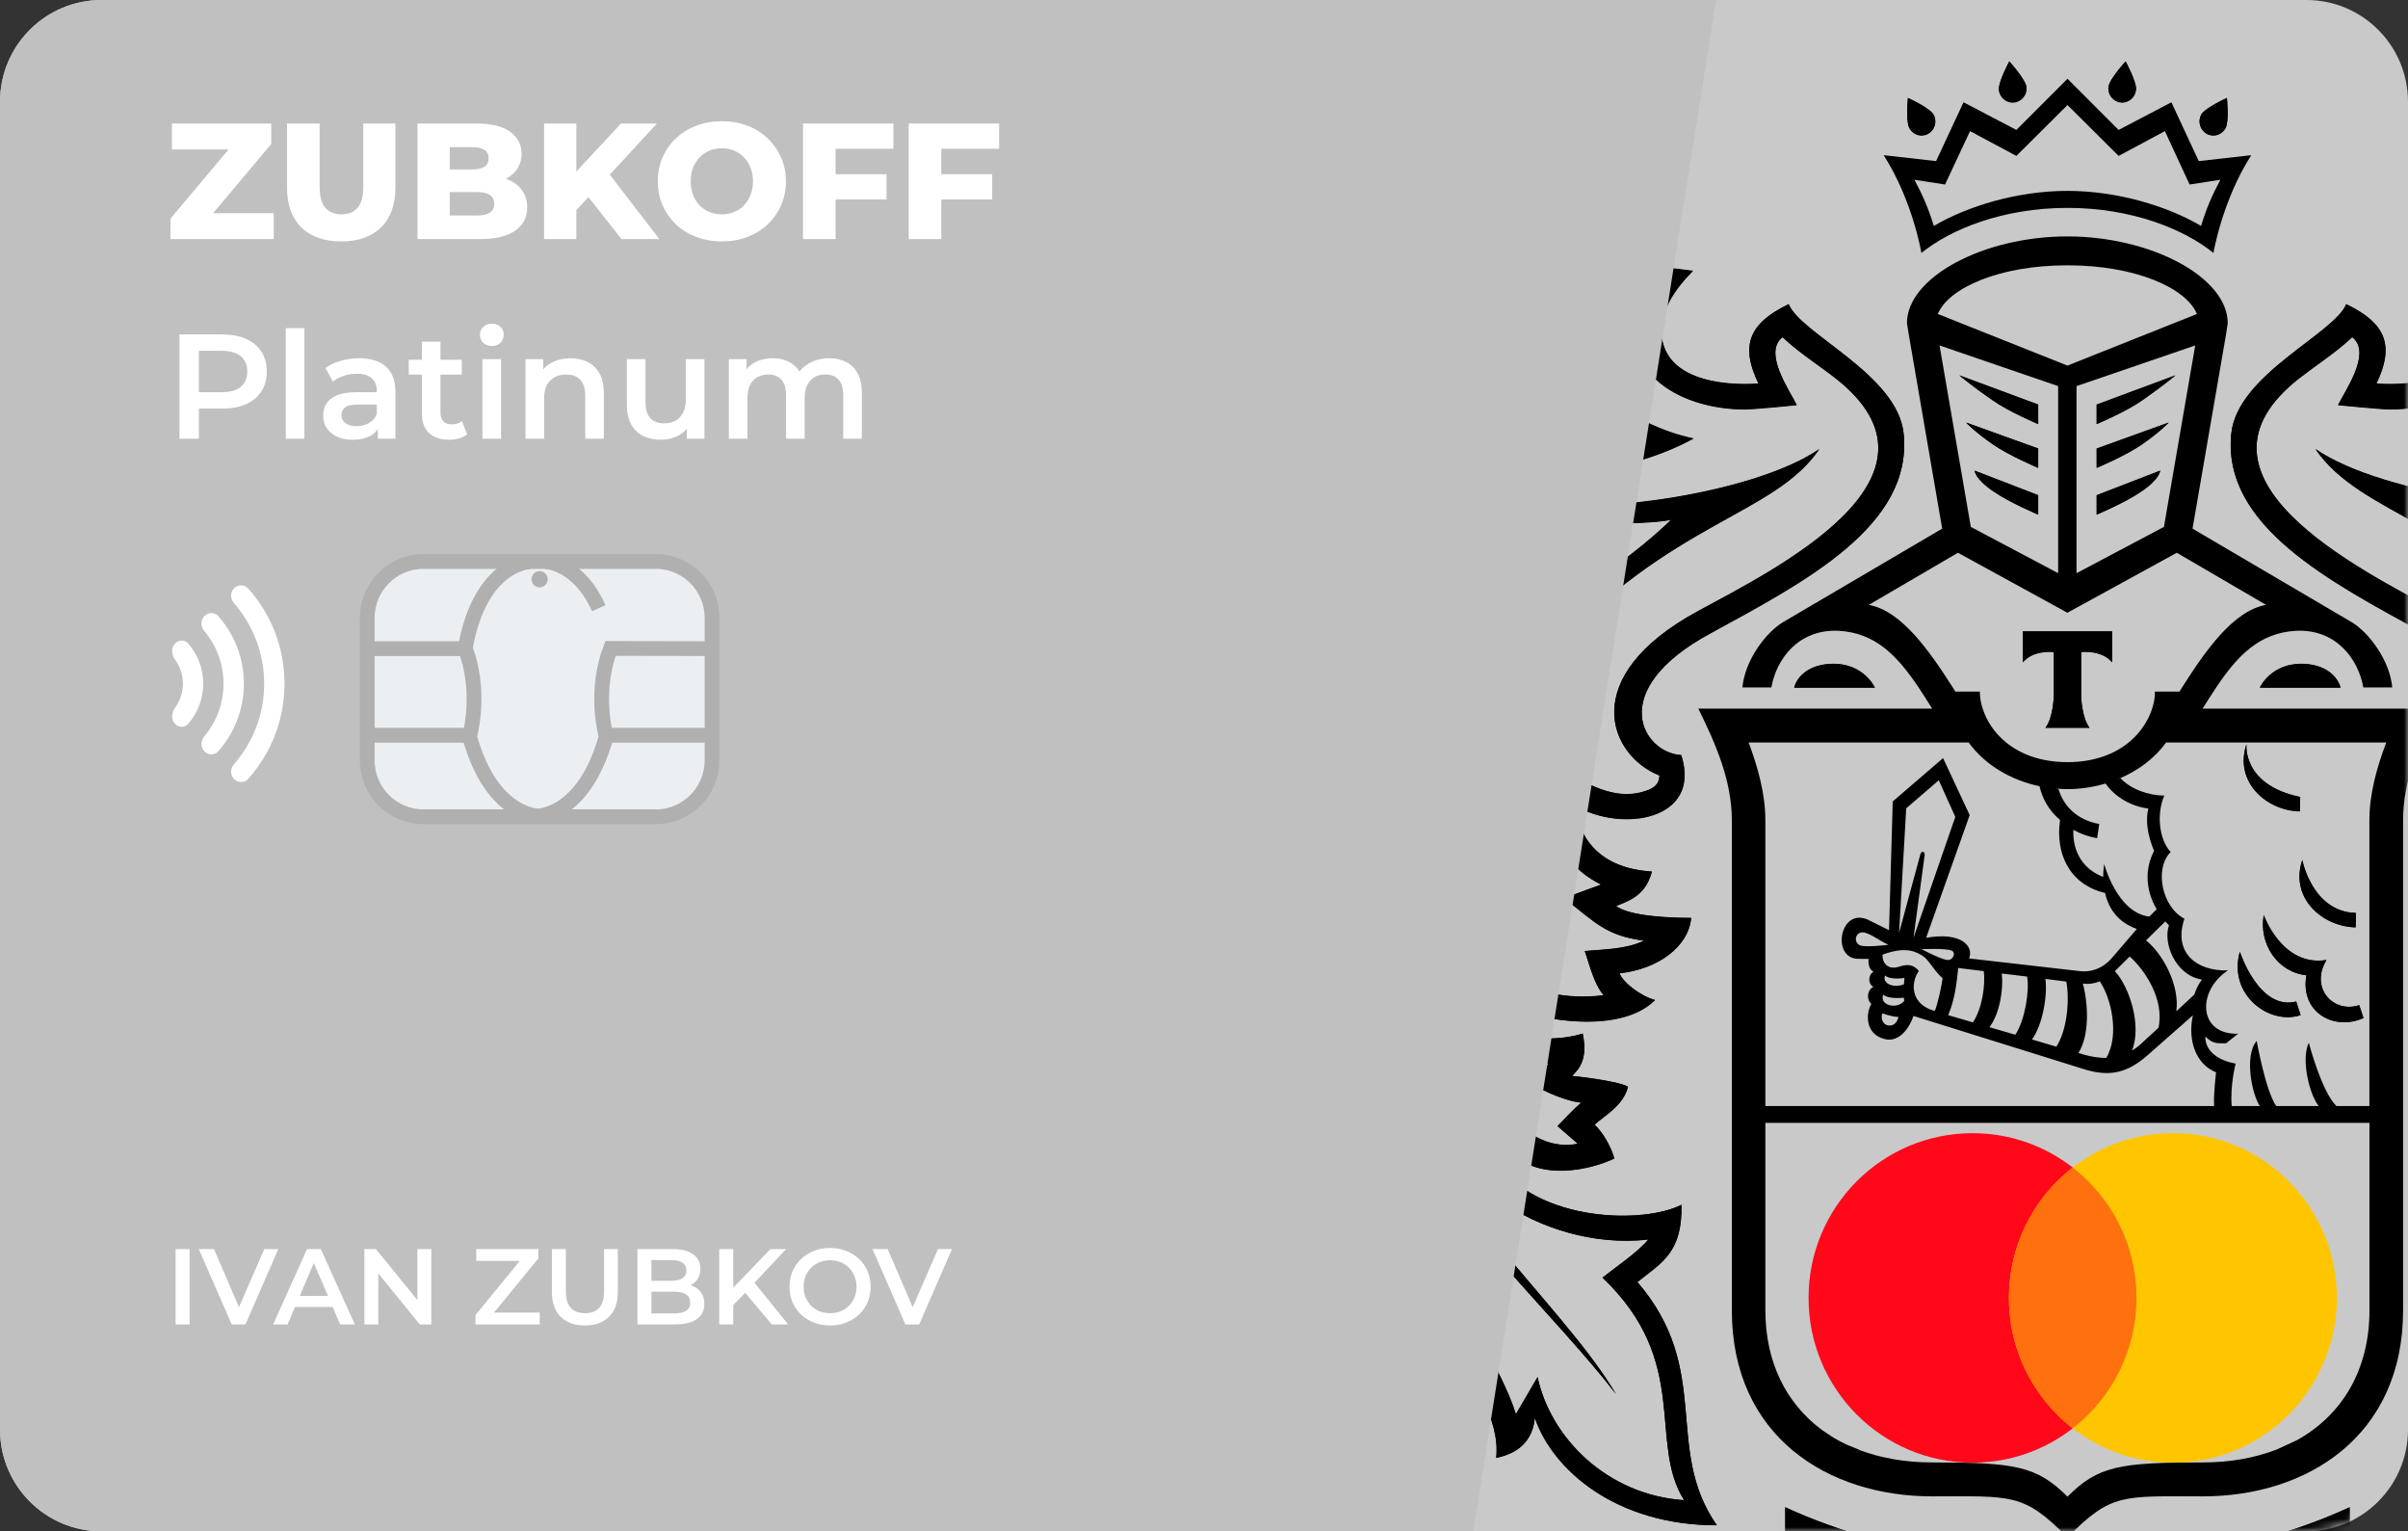 <svg width="291" height="185" viewBox="0 0 291 185" fill="none" xmlns="http://www.w3.org/2000/svg">
<rect x="0" y="0" width="291" height="185" fill="#333333" stroke="none"/>
<g clip-path="url(#clip0_66_496)">
<path d="M278.722 0H12.278C5.497 0 0 5.509 0 12.304V172.696C0 179.491 5.497 185 12.278 185H278.722C285.503 185 291 179.491 291 172.696V12.304C291 5.509 285.503 0 278.722 0Z" fill="#C9C9C9"/>
<mask id="mask0_66_496" style="mask-type:alpha" maskUnits="userSpaceOnUse" x="0" y="0" width="291" height="185">
<path d="M278.722 0H12.278C5.497 0 0 5.509 0 12.304V172.696C0 179.491 5.497 185 12.278 185H278.722C285.503 185 291 179.491 291 172.696V12.304C291 5.509 285.503 0 278.722 0Z" fill="#EDEEEE"/>
</mask>
<g mask="url(#mask0_66_496)">
<path fill-rule="evenodd" clip-rule="evenodd" d="M185.8 166.367L183.182 170.844C182.248 167.895 180.555 164.834 179.464 162.671C177.369 167.027 174.05 167.115 170.855 167.138C171.562 156.699 158.556 146.202 164.272 134.295C165.412 131.911 164.674 128.998 162.209 127.749C153.482 123.282 157.523 141.814 148.801 142.371C150.471 140.269 151.102 135.869 151.352 135.488C149.496 135.974 145.051 138.818 143.055 135.175C148.153 132.378 149.619 128.171 150.419 123.947C151.434 118.603 151.899 116.129 152.932 113.93C154.006 111.583 155.728 109.548 159.411 104.735C158.538 104.87 148.72 106.951 146.521 105.913C163.49 95.413 159.664 82.058 185.55 70.153C178.765 65.076 171.821 61.027 176.799 51.322C183.889 59.905 197.361 56.935 204.64 52.946C197.448 51.494 188.186 45.116 185.981 38.01C188.694 37.588 192.203 40.549 194.225 41.929C195.197 39.309 195.584 36.257 198.737 35.594C194.534 44.673 202.845 49.393 210.773 49.431C211.997 49.431 217.126 48.918 217.126 48.918C216.311 47.218 212.995 42.58 215.407 40.701C217.344 42.536 219.654 43.999 221.763 45.626C237.176 57.645 214.435 68.79 205.132 73.847C190.53 81.796 194.437 91.25 200.538 93.668C200.511 94.744 199.857 95.217 198.845 95.547C194.58 96.984 190.574 93.918 187.173 91.951C187.379 97.884 186.979 103.586 193.483 106.851L188.997 108.504C192.855 111.453 194.027 113.019 198.673 113.629C196.503 114.687 193.812 114.669 191.508 114.886C192.09 116.531 192.569 118.752 193.789 120.227C184.281 121.361 180.479 115.895 177.541 116.12C171.271 116.589 171.661 128.482 187.092 128.499L185.492 131.158C185.492 131.158 188.418 132.879 191.092 133.21C190.068 134.046 189.076 135.175 188.215 136.036L190.678 138.173C184.384 139.313 182.597 132.563 178.513 135.819C172.284 140.794 186.021 151.297 199.194 149.728C198.085 151.156 194.996 153.255 193.655 154.349C204.393 164.568 199.095 174.185 203.511 181.233C194.26 180.614 187.403 173.769 185.8 166.367ZM197.867 154.875C200.846 152.489 203.307 151.298 203.191 145.544C198.719 147.843 186.029 147.722 180.729 140.368C179.231 138.28 180.83 137.228 182.282 138.872C185.907 143.017 192.628 141.139 195.08 139.939C194.693 138.52 193.602 136.662 192.685 135.868C193.602 134.953 196.194 133.604 196.733 131.271C195.339 130.512 189.956 129.97 189.956 129.97C190.824 129.137 191.9 127.962 191.257 124.857C185.759 126.561 178.966 124.251 177.421 122.196C175.903 120.182 177.456 118.291 178.724 119.619C181.465 122.524 194.972 125.845 199.999 120.8C198.131 120.284 196.075 118.602 195.7 117.564C200.348 117.095 204.06 114.328 204.363 110.88C201.791 110.88 196.933 110.693 195.284 109.438C197.515 108.609 198.917 107.794 199.621 105.282C191.118 104.762 190.446 98.399 190.402 97.343C195.935 100.562 205.684 99.137 203.165 91.208C198.568 90.962 193.919 83.448 206.589 76.539C218.1 70.266 231.2 63.494 230.048 52.343C229.292 45.217 217.632 40.345 216.154 36.733C211.289 39.067 210.303 41.776 212.5 46.313C212.5 46.313 201.666 47.401 200.811 40.679C200.436 37.663 202.434 34.84 204.579 32.688C203.365 32.688 195.196 30.487 192.735 37.191C188.15 34.042 184.24 34.157 181.154 37.478C186.076 40.427 189.125 50.52 197.262 53.501C191.473 56.667 182.114 55.336 176.65 45.624C171.483 53.472 168.51 61.24 179.588 69.533C159.419 78.787 159.565 96.461 142.022 104.885C143.806 109.699 147.558 109.699 152.335 108.949C144.749 118.883 151.212 129.272 139.209 133.523C140.329 137.571 142.584 140.798 147.017 139.617C145.755 141.599 144.926 141.555 142.965 143.733C149.528 147.898 157.313 144.879 159.076 131.521C159.393 129.137 162.654 130.627 161.522 132.966C154.04 148.558 172.961 160.284 166.267 171.722C172.176 171.472 176.664 171.012 179.135 168.999C180.336 171.399 181.055 173.776 180.799 176.119C184.057 175.454 185.247 173.501 185.471 171.285C187.609 177.555 195.246 184.265 207.473 184.265C200.988 174.964 207.025 165.516 197.867 154.875Z" fill="black"/>
<path fill-rule="evenodd" clip-rule="evenodd" d="M168.868 129.082C171.094 131.424 173.799 131.664 178.925 131.336C173.293 130.653 170.134 129.272 168.173 125.505C167.879 123.565 167.69 121.487 167.605 119.262C167.434 113.293 169.383 106.182 173.479 98.399C173.45 103.282 177.296 110.959 185.863 112.238C178.154 108.843 173.63 101.198 176.094 93.805C177.7 91.217 179.513 88.549 181.535 85.841C182.553 84.53 183.539 83.27 184.508 82.094C183.469 85.87 188.002 89.768 191.033 90.42C189.386 88.804 185.863 83.554 194.003 74.781C191.728 75.859 189.217 77.392 187.315 78.896C202.111 62.785 214.265 62.337 219.854 54.234C211.761 59.807 190.341 62.814 180.717 60.182C186.029 63.761 198.833 63.433 201.96 62.767C191.519 72.995 168.725 83.554 164.781 92.955C170.337 86.817 173.924 85.691 178.73 84.108C174.945 89.801 171.536 94.811 169.185 100.618C163.122 113.888 155.012 114.055 154.479 125.004C157.246 116.52 162.858 114.372 166.75 108.799C166.061 112.358 165.744 116.298 165.866 120.856C166.003 125.807 166.986 130.157 168.548 134.047C168.152 139.462 168.633 148.701 174.788 154.802C170.605 149.463 169.706 140.793 170.078 137.41C174.896 146.781 188.642 159.72 195.283 168.421C188.642 157.235 172.356 144.164 168.868 129.082Z" fill="black"/>
<path fill-rule="evenodd" clip-rule="evenodd" d="M320.961 84.108C325.75 85.697 329.357 86.817 334.905 92.955C330.966 83.554 308.155 72.992 297.714 62.764C300.856 63.43 313.654 63.761 318.966 60.182C309.351 62.814 287.922 59.807 279.826 54.234C285.42 62.337 297.569 62.788 312.368 78.896C310.471 77.392 307.955 75.859 305.677 74.781C313.811 83.554 310.297 88.795 308.647 90.42C311.681 89.768 316.208 85.876 315.175 82.094C316.147 83.27 317.142 84.53 318.148 85.841C320.185 88.549 321.983 91.217 323.586 93.805C326.053 101.198 321.515 108.843 313.829 112.238C322.396 110.963 326.242 103.282 326.198 98.399C330.294 106.182 332.258 113.293 332.072 119.262C331.999 121.487 331.798 123.565 331.513 125.505C329.544 129.272 326.384 130.656 320.773 131.336C325.887 131.664 328.575 131.424 330.827 129.082C327.327 144.164 311.044 157.229 304.4 168.421C311.044 159.72 324.773 146.781 329.605 137.41C329.98 140.793 329.078 149.463 324.906 154.802C331.05 148.701 331.531 139.462 331.138 134.045C332.694 130.151 333.666 125.807 333.814 120.856C333.96 116.298 333.619 112.358 332.933 108.799C336.825 114.372 342.437 116.52 345.206 125.004C344.68 114.055 336.569 113.888 330.495 100.618C328.153 94.811 324.752 89.801 320.961 84.108Z" fill="black"/>
<path fill-rule="evenodd" clip-rule="evenodd" d="M348.358 135.485C348.591 135.866 349.207 140.266 350.88 142.37C342.152 141.81 346.205 123.278 337.474 127.746C335.01 128.995 334.275 131.908 335.421 134.291C341.132 146.199 328.119 156.696 328.849 167.135C325.635 167.111 322.294 167.023 320.211 162.667C319.135 164.831 317.428 167.891 316.502 170.84L313.89 166.364C312.273 173.766 305.418 180.614 296.176 181.229C300.566 174.182 295.294 164.564 306.029 154.345C304.685 153.261 301.604 151.153 300.491 149.726C313.672 151.294 327.409 140.791 321.166 135.816C317.09 132.559 315.292 139.31 309.011 138.17L311.472 136.033C310.614 135.165 309.608 134.045 308.593 133.207C311.275 132.875 314.192 131.155 314.192 131.155L312.592 128.496C328.028 128.479 328.395 116.586 322.152 116.117C319.217 115.891 315.397 121.364 305.899 120.227C307.1 118.749 307.592 116.521 308.182 114.883C305.895 114.666 303.175 114.684 301.017 113.625C305.663 113.012 306.829 111.45 310.687 108.501L306.216 106.848C312.709 103.582 312.31 97.877 312.505 91.948C309.119 93.92 305.096 96.981 300.848 95.545C299.836 95.213 299.176 94.741 299.149 93.665C305.249 91.247 309.136 81.793 294.556 73.843C285.258 68.786 262.505 57.641 277.924 45.62C280.03 43.996 282.328 42.533 284.269 40.698C286.687 42.577 283.381 47.214 282.552 48.915C282.552 48.915 287.678 49.433 288.894 49.433C296.842 49.389 305.168 44.664 300.956 35.591C304.109 36.254 304.481 39.306 305.444 41.926C307.472 40.545 310.986 37.585 313.707 38.007C311.498 45.112 302.247 51.491 295.05 52.942C302.317 56.932 315.795 59.901 322.882 51.318C327.86 61.024 320.927 65.073 314.131 70.156C340.014 82.054 336.198 95.404 353.173 105.91C350.979 106.947 341.137 104.861 340.261 104.731C343.965 109.545 345.69 111.579 346.764 113.927C347.79 116.126 348.244 118.594 349.26 123.944C350.071 128.168 351.538 132.375 356.625 135.165C354.633 138.815 350.19 135.972 348.358 135.485ZM347.348 108.948C352.122 109.695 355.877 109.695 357.661 104.879C340.116 96.46 340.261 78.787 320.089 69.532C331.176 61.239 328.188 53.471 323.042 45.621C317.584 55.335 308.193 56.666 302.433 53.5C310.555 50.519 313.616 40.426 318.533 37.477C315.458 34.156 311.522 34.041 306.954 37.19C304.47 30.48 296.324 32.687 295.099 32.687C297.232 34.836 299.254 37.662 298.872 40.678C298.029 47.4 287.189 46.315 287.189 46.315C289.371 41.775 288.402 39.066 283.538 36.733C282.046 40.347 270.4 45.216 269.653 52.339C268.486 63.493 281.589 70.265 293.101 76.538C305.77 83.447 301.119 90.96 296.53 91.207C293.985 99.136 303.742 100.561 309.282 97.342C309.255 98.397 308.557 104.762 300.053 105.28C300.769 107.792 302.169 108.607 304.403 109.443C302.735 110.692 297.892 110.88 295.317 110.88C295.629 114.327 299.337 117.088 303.989 117.554C303.617 118.595 301.554 120.283 299.69 120.8C304.714 125.844 318.213 122.523 320.961 119.618C322.219 118.29 323.763 120.181 322.268 122.192C320.712 124.249 313.925 126.559 308.426 124.856C307.795 127.961 308.86 129.136 309.717 129.968C309.717 129.968 304.339 130.511 302.948 131.27C303.469 133.604 306.084 134.952 306.995 135.866C306.084 136.661 304.996 138.52 304.606 139.938C307.07 141.137 313.793 143.013 317.392 138.871C318.861 137.227 320.456 138.276 318.966 140.366C313.654 147.722 300.973 147.838 296.493 145.543C296.368 151.298 298.834 152.488 301.816 154.877C292.655 165.515 298.703 174.963 292.219 184.264C304.429 184.264 312.074 177.554 314.218 171.284C314.454 173.5 315.626 175.452 318.885 176.118C318.634 173.776 319.359 171.398 320.54 168.997C323.018 171.012 327.525 171.472 333.41 171.721C326.728 160.282 345.652 148.556 338.152 132.965C337.038 130.62 340.296 129.136 340.61 131.519C342.364 144.878 350.158 147.897 356.727 143.731C354.746 141.554 353.934 141.597 352.674 139.616C357.093 140.797 359.348 137.57 360.486 133.521C348.477 129.271 354.938 118.879 347.348 108.948Z" fill="black"/>
<path fill-rule="evenodd" clip-rule="evenodd" d="M240.852 59.31C242.825 60.682 246.31 62.147 246.31 62.147V59.808L238.635 56.847C238.635 56.847 238.635 57.794 240.852 59.31Z" fill="black"/>
<path fill-rule="evenodd" clip-rule="evenodd" d="M246.31 56.488V54.172L237.6 51.033C237.6 51.033 238.635 52.147 240.852 53.677C242.825 55.043 246.31 56.488 246.31 56.488Z" fill="black"/>
<path fill-rule="evenodd" clip-rule="evenodd" d="M246.31 51.206V48.861L236.774 45.326C236.774 45.326 238.636 46.85 240.853 48.369C242.825 49.74 246.31 51.206 246.31 51.206Z" fill="black"/>
<path fill-rule="evenodd" clip-rule="evenodd" d="M273.098 83.044H282.856C282.445 81.622 280.927 80.183 278.084 80.183C275.388 80.183 273.776 81.748 273.098 83.044Z" fill="black"/>
<path fill-rule="evenodd" clip-rule="evenodd" d="M262.895 45.326L253.376 48.861V51.206C253.376 51.206 256.867 49.743 258.825 48.369C261.044 46.85 262.895 45.326 262.895 45.326Z" fill="black"/>
<path fill-rule="evenodd" clip-rule="evenodd" d="M261.044 56.847L253.376 59.808V62.147C253.376 62.147 256.858 60.682 258.827 59.31C261.044 57.794 261.044 56.847 261.044 56.847Z" fill="black"/>
<path fill-rule="evenodd" clip-rule="evenodd" d="M262.077 51.033L253.376 54.172V56.488C253.376 56.488 256.867 55.043 258.827 53.677C261.044 52.147 262.077 51.033 262.077 51.033Z" fill="black"/>
<path fill-rule="evenodd" clip-rule="evenodd" d="M221.574 80.183C218.734 80.183 217.213 81.622 216.817 83.044H226.572C225.882 81.748 224.282 80.183 221.574 80.183Z" fill="black"/>
<path fill-rule="evenodd" clip-rule="evenodd" d="M249.841 44.167L234.178 37.932C235.505 34.757 241.649 32.052 249.841 32.052C258.033 32.052 264.169 34.757 265.496 37.932L249.841 44.167ZM261.505 63.654L250.939 69.247V46.646L265.286 41.733L261.505 63.654ZM273.848 73.076C269.885 73.771 266.49 78.655 263.698 83.043L263.383 83.553H260.41L260.407 84.072C260.09 87.463 256.899 92.074 249.835 92.074C246.575 92.074 244.119 91.069 242.432 89.697C240.962 88.498 240.049 87.015 239.601 85.605C239.432 85.08 239.328 84.573 239.281 84.072L239.258 83.553H236.302L235.982 83.043C233.178 78.655 229.78 73.771 225.837 73.076L236.611 66.779L249.841 74.025L263.061 66.779L273.848 73.076ZM288.376 89.697C287.248 92.666 286.334 95.877 286.334 99.089V133.621H282.349C280.542 131.856 279.012 125.962 279.012 125.962C278.022 128.092 279.154 132.375 280.219 133.621H275.084C273.816 131.892 272.714 125.756 272.714 125.756C271.18 127.521 272.152 132.296 273.104 133.621H269.697C269.476 131.171 270.171 128.497 270.171 128.497C268.396 128.166 266.494 127.216 266.503 125.214C267.402 126.07 267.765 126.058 269.019 126.035L270.471 124.883C265.656 125.035 265.441 119.723 269.243 117.232C265.441 117.355 262.59 115.077 263.983 110.994C261.266 109.581 260.312 104.961 262.316 102.932C260.864 101.344 260.623 98.239 261.551 96.111C259.634 96.111 257.473 95.334 256.268 94.015C256.175 94.059 256.067 94.091 255.965 94.124C258.366 93.135 260.393 91.605 261.772 89.697H288.376ZM286.343 158.293C286.343 165.499 283.041 170.963 277.551 174.002L275.093 175.131C272.48 176.131 269.507 176.676 266.223 176.676C256.198 176.676 253.548 177.09 249.85 180.812C246.126 177.09 243.482 176.676 233.477 176.676C230.211 176.676 227.255 176.136 224.639 175.158H224.715L223.115 174.504C222.588 174.252 222.079 173.982 221.576 173.686L220.159 172.739C215.865 169.55 213.34 164.581 213.34 158.293V135.651H286.343V158.293ZM236.648 116.942L239.728 117.323C239.958 119.027 239.516 121.908 238.417 123.511L235.438 122.641C236.229 120.732 236.433 118.971 236.648 116.942ZM232.221 114.668C232.221 114.668 235.042 114.53 235.84 114.835C236.433 115.081 236.032 116.075 235.276 115.969C234.473 115.87 232.221 114.668 232.221 114.668ZM232.029 103.363L229.497 112.694L230.362 97.653L234.295 94.264L236.293 98.688L231.24 113.292L232.57 103.46C232.701 102.771 232.143 102.698 232.029 103.363ZM230.082 118.91C228.749 119.456 227.394 118.723 227.813 117.853C228.427 118.424 230.149 118.146 230.149 118.146L230.082 118.91ZM227.586 120.155C228.197 120.756 230.056 120.531 230.056 120.531L230.129 120.9C229.317 121.987 227.069 121.501 227.586 120.155ZM224.672 114.157C223.962 113.679 224.282 112.638 225.07 112.638C225.929 112.659 227.078 113.644 228.218 114.136C228.218 114.136 225.242 114.534 224.672 114.157ZM227.493 122.414C227.493 122.414 228.349 122.784 229.425 122.865C229.3 123.458 228.849 124.038 228.116 123.871C227.511 123.736 227.237 122.974 227.493 122.414ZM229.495 116.785C228.063 117.251 227.432 116.216 227.502 115.331C230.297 114.294 231.543 114.961 232.366 115.492C233.122 115.97 233.742 117.324 234.76 118.18C234.589 119.333 234.234 121.009 233.823 122.132C230.961 121.388 230.812 118.848 231.886 117.295C231.281 116.589 230.646 116.41 229.495 116.785ZM241.908 117.611L244.974 117.978C245.274 119.684 244.704 123.281 243.546 125.004L240.422 124.096C241.669 122.442 242.129 119.505 241.908 117.611ZM247.18 118.262L249.711 118.585C250.109 120.696 249.85 124.357 248.509 126.447L245.562 125.579C246.857 123.817 247.456 120.183 247.18 118.262ZM251.712 118.826H251.767C252.425 118.926 253.117 118.817 253.748 118.551C255.112 120.53 256.18 125.003 254.543 127.805C253.614 127.812 252.701 127.653 251.852 127.413L251.171 127.208C252.556 125.035 252.346 121.222 251.712 118.826ZM255.575 117.325L257.364 115.558C259.2 117.161 261.594 120.758 260.844 124.167L258.888 125.964C258.493 126.36 258.068 126.656 257.649 126.916C258.862 123.865 257.309 119.186 255.575 117.325ZM266.1 118.337C265.708 118.862 265.385 119.484 265.181 120.149L263.002 122.172C263.439 118.956 261.3 115.157 259.342 113.609L261.667 111.32L262.12 111.785C261.347 113.838 262.86 117.85 266.1 118.337ZM260.312 102.798C259.166 105.003 259.282 107.544 260.626 109.848L259.733 110.734C255.826 110.25 254.284 104.375 254.284 104.375C254.211 104.888 254.159 105.425 254.167 105.938C251.889 105.088 250.441 103.05 250.56 100.251C251.424 100.74 252.396 101.08 253.429 101.265L253.69 99.542C250.961 99.064 249.367 97.343 248.754 95.314C248.631 95.297 248.509 95.276 248.39 95.253C248.87 95.297 249.353 95.335 249.85 95.335C251.465 95.335 253.004 95.083 254.447 94.657C255.578 96.285 257.595 97.448 259.617 97.677C259.296 99.017 259.451 100.708 260.312 102.798ZM237.904 89.697C239.79 92.297 242.85 94.22 246.469 94.979C246.78 96.351 247.511 97.846 248.953 99.063C248.357 103.099 250.08 106.869 254.391 107.875C254.839 109.926 256.11 111.483 258.231 112.225L255.235 115.713C254.094 117.053 252.599 117.484 251.357 117.322L237.965 115.789C238.542 114.289 237.002 112.55 232.767 113.295L238.03 98.474L234.815 91.588L228.732 96.82L228.284 112.378L225.703 111.094C222.294 109.622 221.305 115.807 224.537 115.833L225.817 115.848C225.739 116.493 225.927 117.185 226.425 117.401C225.817 117.663 225.64 118.817 226.402 119.222C225.622 119.591 225.529 120.764 226.149 121.277C225.471 122.414 225.369 124.9 227.716 125.521C229.628 126.035 230.835 123.944 231.239 122.737L252.066 129.236C255.022 130.089 257.116 129.617 259.566 127.448L265.004 122.658C264.326 125.788 265.44 128.614 267.805 129.547C267.805 129.547 267.462 132.349 267.575 133.621H213.339V99.089C213.339 95.877 212.42 92.666 211.318 89.697H237.904ZM234.388 41.733L248.721 46.646V69.247L238.167 63.654L234.388 41.733ZM269.214 39.044C269.214 33.512 259.998 28.561 249.836 28.561C239.665 28.561 230.449 33.512 230.449 39.044L230.664 40.386L234.708 63.864L215.496 75.15C213.448 76.36 210.888 79.697 210.562 83.044H214.068C214.647 79.699 217.276 75.982 222.187 76.205C226.624 76.448 229.242 79.169 231.854 83.044L232.526 84.073L233.495 85.606H205.235C207.304 89.801 209.288 94.257 209.288 99.091V158.293C209.288 173.524 220.904 180.774 233.477 180.774C243.183 180.774 244.492 180.334 249.85 185.728C255.192 180.334 256.492 180.774 266.223 180.774C278.794 180.774 290.407 173.524 290.407 158.293V99.091C290.407 94.257 292.371 89.801 294.445 85.606H266.171L267.151 84.073L267.826 83.044C270.418 79.169 273.051 76.448 277.488 76.205C282.375 75.982 285.019 79.699 285.595 83.044H289.098C288.784 79.697 286.21 76.36 284.173 75.15L264.96 63.864L269.013 40.386L269.214 39.044Z" fill="black"/>
<path fill-rule="evenodd" clip-rule="evenodd" d="M284.682 112.017L284.706 110.285C279.44 110.162 278.224 103.889 278.224 103.889C276.688 108.503 280.711 111.938 284.682 112.017Z" fill="black"/>
<path fill-rule="evenodd" clip-rule="evenodd" d="M278.023 122.625L277.488 120.983C272.999 122.141 270.684 114.965 270.684 114.965C269.235 120.183 274.256 123.874 278.023 122.625Z" fill="black"/>
<path fill-rule="evenodd" clip-rule="evenodd" d="M281.145 115.97C275.777 116.828 273.569 110.532 273.569 110.532C272.975 113.959 275.18 117.432 278.727 117.804C277.93 122.275 282.055 124.57 285.625 122.975L285.109 121.422C282.009 122.456 279.099 119.37 281.145 115.97Z" fill="black"/>
<path fill-rule="evenodd" clip-rule="evenodd" d="M277.93 98L277.974 96.274C270.887 94.793 271.486 89.88 271.486 89.88C269.953 94.51 273.97 97.927 277.93 98Z" fill="black"/>
<path fill-rule="evenodd" clip-rule="evenodd" d="M256.315 12.341C257.24 12.421 258.051 11.723 258.13 10.797C258.22 9.879 256.876 7.399 256.876 7.399C256.876 7.399 254.863 9.583 254.799 10.518C254.714 11.436 255.404 12.251 256.315 12.341Z" fill="black"/>
<path fill-rule="evenodd" clip-rule="evenodd" d="M266.697 16.14C267.524 16.583 268.522 16.249 268.964 15.425C269.403 14.619 269.118 11.816 269.118 11.816C269.118 11.816 266.436 13.027 265.999 13.854C265.58 14.671 265.885 15.692 266.697 16.14Z" fill="black"/>
<path fill-rule="evenodd" clip-rule="evenodd" d="M243.36 12.341C244.294 12.251 244.975 11.436 244.89 10.518C244.809 9.583 242.816 7.399 242.816 7.399C242.816 7.399 241.475 9.879 241.562 10.797C241.632 11.723 242.455 12.421 243.36 12.341Z" fill="black"/>
<path fill-rule="evenodd" clip-rule="evenodd" d="M232.986 16.14C233.806 15.692 234.117 14.671 233.675 13.854C233.245 13.027 230.565 11.816 230.565 11.816C230.565 11.816 230.289 14.619 230.734 15.425C231.162 16.249 232.168 16.583 232.986 16.14Z" fill="black"/>
<path fill-rule="evenodd" clip-rule="evenodd" d="M269.475 200.675L266.1 189.606C273.286 188.114 278.296 186.572 282.115 185.083V191.989L288.044 194.396C283.035 196.697 276.821 198.981 269.475 200.675ZM249.85 207.142C243.136 207.142 236.596 206.131 230.993 204.747L234.556 193.154C236.922 193.702 242.824 194.432 249.85 194.432C256.875 194.432 262.758 193.702 265.138 193.154L268.708 204.747C263.087 206.131 256.535 207.142 249.85 207.142ZM211.627 194.396L217.571 191.989V185.083C221.387 186.572 226.4 188.114 233.585 189.606L230.219 200.675C222.885 198.981 216.66 196.697 211.627 194.396ZM283.952 190.547V182.087C277.458 185.083 269.199 187.516 258.575 188.483L258.089 191.505C258.997 191.631 260.134 191.745 261.667 191.84C257.72 192.39 252.64 192.654 249.85 192.654C247.055 192.654 241.978 192.39 238.03 191.84C239.552 191.745 240.689 191.631 241.597 191.505L241.117 188.483C230.487 187.516 222.213 185.083 215.735 182.087V190.547L206.928 194.193C213.448 197.614 220.96 200.402 229.629 202.656L228.607 206.2C233.582 207.663 241.518 209.158 249.85 209.158C258.173 209.158 266.115 207.663 271.078 206.2L270.051 202.656C278.724 200.402 286.241 197.614 292.763 194.193L283.952 190.547Z" fill="black"/>
<path fill-rule="evenodd" clip-rule="evenodd" d="M140.625 80.007C142.234 77.536 144.474 75.317 147.604 72.705C145.559 72.438 143.957 71.772 141.958 70.266C146.231 69.125 155.227 65.854 162.88 67.314C165.394 67.648 166.817 68.695 165.894 69.278C161.778 72.028 156.695 78.397 152.998 85.835C149.769 81.778 151.124 76.448 151.808 74.915C145.341 78.843 143.651 80.763 140.625 80.007ZM147.582 80.981C147.582 80.981 151.043 87.42 153.063 88.857C159.195 82.665 163.701 73.693 173.647 68.551C168.941 60.742 162.619 62.049 162.163 55.105C165.173 55.958 168.109 53.95 168.17 50.309C165.002 48.565 163.878 52.035 163.023 51.147C162.314 50.414 166.648 50.28 166.232 45.768C162.055 45.639 162.828 48.691 161.842 48.298C161.06 48.017 163.023 45.507 159.233 43.288C157.103 47.257 160.015 48.491 159.41 49.157C158.77 49.849 157.673 46.861 154.054 48.119C155.032 53.023 159.716 51.133 159.082 52.569C158.639 53.61 155.439 50.555 154.183 54.334C155.977 57.629 159.216 56.849 161.115 55.471C161.513 61.826 165.642 62.351 170.256 66.775C157.967 61.621 143.005 67.941 137.364 68.771C138.223 70.726 139.933 72.86 142.141 73.634C138.665 76.876 138.581 78.655 136.291 80.998C136.291 80.998 140.948 86.157 147.582 80.981Z" fill="black"/>
<path fill-rule="evenodd" clip-rule="evenodd" d="M244.455 76.266V79.992C245.737 78.447 248.196 78.746 248.196 78.746V84.11C248.196 84.11 248.114 86.757 247.183 87.903H252.515C251.588 86.757 251.5 84.11 251.5 84.11V78.746C251.5 78.746 253.959 78.447 255.236 79.992V76.266H244.455Z" fill="black"/>
<path fill-rule="evenodd" clip-rule="evenodd" d="M185.817 166.38L183.207 170.853C182.268 167.904 180.574 164.852 179.489 162.68C177.395 167.036 174.081 167.124 170.881 167.147C171.591 156.715 158.575 146.22 164.3 134.316C165.441 131.935 164.699 129.016 162.241 127.767C153.516 123.308 157.551 141.826 148.836 142.392C150.503 140.281 151.125 135.887 151.378 135.506C149.522 135.993 145.085 138.845 143.09 135.195C148.184 132.402 149.644 128.195 150.447 123.971C151.462 118.627 151.931 116.15 152.958 113.957C154.034 111.615 155.754 109.581 159.439 104.764C158.566 104.89 148.754 106.98 146.546 105.94C163.518 95.437 159.698 82.093 185.569 70.2C178.785 65.12 171.85 61.066 176.824 51.366C183.914 59.949 197.384 56.983 204.657 52.996C197.471 51.545 188.205 45.157 186.006 38.054C188.711 37.638 192.223 40.599 194.242 41.98C195.213 39.353 195.6 36.304 198.754 35.648C194.544 44.718 202.859 49.446 210.783 49.481C212.013 49.481 217.142 48.959 217.142 48.959C216.319 47.259 213.009 42.621 215.415 40.751C217.361 42.581 219.668 44.046 221.771 45.676C237.181 57.689 214.443 68.831 205.139 73.885C190.553 81.832 194.454 91.289 200.552 93.704C200.529 94.771 199.876 95.243 198.861 95.586C194.597 97.011 190.593 93.95 187.195 91.981C187.396 97.917 186.995 103.615 193.503 106.881L189.017 108.526C192.871 111.483 194.047 113.045 198.684 113.653C196.52 114.714 193.829 114.693 191.527 114.91C192.106 116.554 192.586 118.776 193.803 120.254C184.307 121.388 180.504 115.924 177.557 116.141C171.291 116.616 171.687 128.503 187.108 128.521L185.508 131.182C185.508 131.182 188.429 132.9 191.109 133.228C190.085 134.064 189.101 135.195 188.234 136.054L190.698 138.197C184.4 139.331 182.62 132.578 178.538 135.831C172.304 140.812 186.041 151.306 199.207 149.747C198.102 151.175 195.01 153.273 193.677 154.364C204.401 164.576 199.111 174.194 203.525 181.242C194.271 180.617 187.423 173.778 185.817 166.38ZM197.88 154.888C200.862 152.507 203.329 151.317 203.204 145.557C198.73 147.861 186.049 147.738 180.751 140.389C179.25 138.296 180.856 137.247 182.299 138.891C185.924 143.036 192.647 141.16 195.096 139.964C194.709 138.533 193.619 136.681 192.702 135.886C193.619 134.978 196.216 133.624 196.743 131.293C195.355 130.536 189.976 129.991 189.976 129.991C190.84 129.15 191.917 127.984 191.273 124.879C185.775 126.582 178.988 124.269 177.441 122.22C175.925 120.203 177.472 118.315 178.749 119.652C181.484 122.546 194.989 125.869 200.01 120.828C198.148 120.309 196.085 118.626 195.719 117.586C200.364 117.117 204.071 114.352 204.379 110.908C201.808 110.908 196.949 110.72 195.297 109.466C197.525 108.636 198.933 107.824 199.638 105.309C191.14 104.79 190.465 98.429 190.418 97.377C195.951 100.593 205.7 99.159 203.181 91.242C198.576 90.992 193.936 83.484 206.599 76.59C218.116 70.305 231.205 63.534 230.047 52.391C229.294 45.256 217.639 40.393 216.162 36.785C211.298 39.118 210.32 41.827 212.516 46.361C212.516 46.361 201.677 47.446 200.822 40.727C200.452 37.714 202.447 34.894 204.595 32.742C203.376 32.742 195.213 30.541 192.752 37.242C188.175 34.093 184.263 34.211 181.179 37.532C186.095 40.472 189.141 50.568 197.275 53.546C191.489 56.706 182.133 55.384 176.675 45.675C171.509 53.517 168.536 61.285 179.614 69.575C159.447 78.824 159.596 96.494 142.056 104.916C143.837 109.726 147.586 109.726 152.367 108.973C144.782 118.902 151.247 129.294 139.237 133.541C140.366 137.59 142.621 140.826 147.046 139.641C145.789 141.617 144.96 141.579 142.999 143.751C149.562 147.917 157.344 144.9 159.107 131.539C159.418 129.15 162.679 130.645 161.554 132.988C154.071 148.571 172.989 160.296 166.296 171.732C172.198 171.483 176.693 171.016 179.151 169.014C180.358 171.409 181.08 173.787 180.821 176.129C184.082 175.463 185.266 173.52 185.49 171.286C187.631 177.568 195.265 184.275 207.48 184.275C200.999 174.971 207.036 165.523 197.88 154.888Z" fill="black"/>
<path fill-rule="evenodd" clip-rule="evenodd" d="M168.895 129.1C171.126 131.445 173.826 131.685 178.943 131.362C173.319 130.674 170.16 129.293 168.191 125.532C167.906 123.583 167.716 121.504 167.638 119.288C167.46 113.32 169.409 106.214 173.503 98.428C173.477 103.309 177.314 110.986 185.881 112.261C178.181 108.87 173.651 101.228 176.121 93.829C177.724 91.249 179.533 88.585 181.555 85.87C182.57 84.566 183.56 83.305 184.526 82.136C183.496 85.903 188.02 89.799 191.045 90.452C189.407 88.836 185.881 83.59 194.021 74.816C191.749 75.9 189.239 77.434 187.333 78.925C202.12 62.829 214.28 62.375 219.866 54.278C211.779 59.851 190.361 62.859 180.735 60.226C186.044 63.8 198.844 63.474 201.972 62.806C191.536 73.031 168.752 83.59 164.807 92.985C170.355 86.85 173.951 85.727 178.751 84.147C174.969 89.836 171.562 94.84 169.212 100.648C163.152 113.915 155.047 114.085 154.509 125.028C157.275 116.547 162.884 114.395 166.777 108.829C166.09 112.382 165.77 116.327 165.892 120.877C166.029 125.825 167.016 130.175 168.575 134.069C168.179 139.473 168.656 148.719 174.812 154.814C170.628 149.481 169.733 140.81 170.105 137.427C174.919 146.794 188.659 159.735 195.298 168.43C188.659 157.244 172.383 144.182 168.895 129.1Z" fill="black"/>
<path fill-rule="evenodd" clip-rule="evenodd" d="M320.95 84.147C325.727 85.727 329.332 86.85 334.88 92.985C330.949 83.59 308.139 73.031 297.706 62.806C300.84 63.468 313.642 63.8 318.949 60.226C309.334 62.859 287.914 59.851 279.818 54.278C285.412 62.375 297.561 62.829 312.354 78.925C310.457 77.434 307.944 75.9 305.663 74.816C313.794 83.59 310.28 88.836 308.63 90.455C311.665 89.799 316.188 85.903 315.159 82.136C316.13 83.305 317.122 84.566 318.132 85.87C320.168 88.585 321.966 91.249 323.563 93.829C326.03 101.228 321.495 108.87 313.811 112.261C322.379 110.99 326.222 103.309 326.178 98.428C330.275 106.214 332.236 113.32 332.049 119.288C331.973 121.504 331.781 123.583 331.494 125.532C329.518 129.293 326.359 130.674 320.747 131.362C325.87 131.685 328.555 131.445 330.801 129.1C327.31 144.182 311.033 157.244 304.386 168.43C311.033 159.735 324.753 146.794 329.588 137.427C329.96 140.81 329.056 149.481 324.881 154.814C331.034 148.719 331.511 139.473 331.112 134.062C332.669 130.175 333.646 125.825 333.792 120.877C333.94 116.327 333.594 112.382 332.91 108.829C336.802 114.399 342.412 116.547 345.184 125.028C344.652 114.085 336.544 113.915 330.47 100.648C328.127 94.84 324.729 89.836 320.95 84.147Z" fill="black"/>
<path fill-rule="evenodd" clip-rule="evenodd" d="M348.326 135.502C348.562 135.883 349.184 140.277 350.854 142.387C342.13 141.821 346.176 123.304 337.449 127.763C334.99 129.012 334.255 131.931 335.395 134.311C341.1 146.216 328.096 156.71 328.826 167.143C325.611 167.12 322.278 167.032 320.197 162.676C319.127 164.848 317.416 167.9 316.482 170.842L313.873 166.375C312.253 173.774 305.398 180.618 296.165 181.237C300.555 174.19 295.277 164.572 306.021 154.359C304.668 153.269 301.587 151.167 300.476 149.742C313.652 151.302 327.383 140.808 321.149 135.827C317.07 132.573 315.275 139.327 308.994 138.192L311.455 136.05C310.597 135.191 309.594 134.065 308.575 133.224C311.257 132.895 314.176 131.178 314.176 131.178L312.575 128.516C328.003 128.499 328.372 116.612 322.129 116.137C319.2 115.92 315.386 121.384 305.882 120.249C307.08 118.772 307.577 116.55 308.165 114.906C305.879 114.688 303.162 114.709 301.002 113.648C305.646 113.041 306.807 111.479 310.667 108.53L306.199 106.876C312.697 103.611 312.29 97.912 312.488 91.976C309.096 93.949 305.079 97.007 300.834 95.582C299.819 95.239 299.158 94.767 299.138 93.7C305.238 91.284 309.122 81.828 294.548 73.88C285.253 68.827 262.497 57.685 277.915 45.672C280.025 44.042 282.314 42.576 284.255 40.747C286.675 42.617 283.37 47.255 282.547 48.955C282.547 48.955 287.673 49.477 288.886 49.477C296.834 49.441 305.157 44.713 300.945 35.635C304.098 36.297 304.473 39.352 305.436 41.969C307.458 40.594 310.97 37.634 313.69 38.05C311.482 45.153 302.23 51.54 295.036 52.991C302.3 56.978 315.781 59.945 322.868 51.361C327.837 61.062 320.91 65.116 314.115 70.195C339.988 82.083 336.169 95.433 353.144 105.936C350.947 106.976 341.114 104.886 340.236 104.76C343.942 109.576 345.668 111.611 346.732 113.953C347.761 116.146 348.219 118.619 349.237 123.967C350.048 128.191 351.512 132.397 356.597 135.191C354.599 138.84 350.17 135.988 348.326 135.502ZM347.319 108.968C352.094 109.722 355.849 109.722 357.629 104.914C340.084 96.492 340.235 78.822 320.072 69.573C331.156 61.283 328.166 53.515 323.019 45.673C317.567 55.382 308.182 56.704 302.422 53.544C310.536 50.566 313.599 40.47 318.516 37.527C315.441 34.203 311.513 34.091 306.932 37.234C304.456 30.538 296.307 32.74 295.082 32.74C297.224 34.891 299.245 37.709 298.861 40.725C298.018 47.444 287.175 46.359 287.175 46.359C289.363 41.824 288.391 39.116 283.524 36.782C282.037 40.391 270.401 45.254 269.644 52.386C268.478 63.531 281.581 70.303 293.086 76.588C305.748 83.483 301.104 90.99 296.519 91.239C293.974 99.162 303.722 100.59 309.271 97.374C309.244 98.427 308.54 104.788 300.04 105.31C300.758 107.822 302.16 108.634 304.386 109.464C302.724 110.718 297.875 110.906 295.309 110.906C295.612 114.35 299.327 117.114 303.976 117.583C303.606 118.621 301.541 120.306 299.682 120.826C304.703 125.867 318.202 122.543 320.95 119.65C322.208 118.313 323.74 120.201 322.245 122.212C320.692 124.267 313.911 126.58 308.409 124.876C307.778 127.978 308.837 129.153 309.707 129.989C309.707 129.989 304.328 130.528 302.934 131.291C303.458 133.621 306.067 134.975 306.984 135.884C306.067 136.679 304.979 138.531 304.586 139.962C307.054 141.158 313.771 143.03 317.381 138.889C318.841 137.244 320.436 138.293 318.944 140.384C313.643 147.736 300.956 147.856 296.479 145.554C296.353 151.315 298.826 152.499 301.803 154.886C292.633 165.521 298.692 174.968 292.211 184.272C304.418 184.272 312.052 177.557 314.196 171.284C314.437 173.518 315.609 175.461 318.862 176.126C318.611 173.778 319.339 171.407 320.523 169.012C322.993 171.014 327.499 171.48 333.39 171.73C326.711 160.294 345.624 148.568 338.121 132.985C337.012 130.643 340.27 129.153 340.585 131.537C342.339 144.898 350.129 147.915 356.699 143.749C354.724 141.577 353.905 141.615 352.643 139.639C357.065 140.824 359.317 137.587 360.452 133.539C348.451 129.292 354.915 118.899 347.319 108.968Z" fill="black"/>
<path fill-rule="evenodd" clip-rule="evenodd" d="M240.867 59.356C242.828 60.722 246.31 62.188 246.31 62.188V59.855L238.641 56.894C238.641 56.894 238.641 57.844 240.867 59.356Z" fill="black"/>
<path fill-rule="evenodd" clip-rule="evenodd" d="M246.31 56.54V54.21L237.609 51.079C237.609 51.079 238.642 52.19 240.867 53.717C242.828 55.077 246.31 56.54 246.31 56.54Z" fill="black"/>
<path fill-rule="evenodd" clip-rule="evenodd" d="M246.31 51.247V48.907L236.779 45.372C236.779 45.372 238.641 46.891 240.867 48.415C242.827 49.787 246.31 51.247 246.31 51.247Z" fill="black"/>
<path fill-rule="evenodd" clip-rule="evenodd" d="M273.095 83.086H282.84C282.439 81.658 280.924 80.219 278.075 80.219C275.387 80.219 273.767 81.79 273.095 83.086Z" fill="black"/>
<path fill-rule="evenodd" clip-rule="evenodd" d="M262.895 45.372L253.376 48.907V51.247C253.376 51.247 256.864 49.787 258.827 48.415C261.044 46.891 262.895 45.372 262.895 45.372Z" fill="black"/>
<path fill-rule="evenodd" clip-rule="evenodd" d="M261.041 56.894L253.376 59.855V62.188C253.376 62.188 256.864 60.722 258.827 59.356C261.041 57.844 261.041 56.894 261.041 56.894Z" fill="black"/>
<path fill-rule="evenodd" clip-rule="evenodd" d="M262.077 51.079L253.376 54.21V56.54C253.376 56.54 256.867 55.083 258.827 53.717C261.041 52.19 262.077 51.079 262.077 51.079Z" fill="black"/>
<path fill-rule="evenodd" clip-rule="evenodd" d="M221.585 80.219C218.743 80.219 217.229 81.658 216.823 83.086H226.58C225.885 81.787 224.29 80.219 221.585 80.219Z" fill="black"/>
<path fill-rule="evenodd" clip-rule="evenodd" d="M284.67 112.039L284.699 110.31C279.427 110.184 278.224 103.922 278.224 103.922C276.679 108.533 280.702 111.969 284.67 112.039Z" fill="black"/>
<path fill-rule="evenodd" clip-rule="evenodd" d="M278.014 122.645L277.488 121.009C272.993 122.167 270.668 114.991 270.668 114.991C269.231 120.203 274.247 123.896 278.014 122.645Z" fill="black"/>
<path fill-rule="evenodd" clip-rule="evenodd" d="M281.138 115.994C275.768 116.849 273.563 110.556 273.563 110.556C272.97 113.983 275.171 117.459 278.727 117.826C277.924 122.301 282.046 124.591 285.616 122.999L285.1 121.44C282 122.489 279.09 119.396 281.138 115.994Z" fill="black"/>
<path fill-rule="evenodd" clip-rule="evenodd" d="M277.923 98.033L277.973 96.3C270.887 94.829 271.477 89.913 271.477 89.913C269.947 94.542 273.97 97.96 277.923 98.033Z" fill="black"/>
<path fill-rule="evenodd" clip-rule="evenodd" d="M235.055 22.29L238.075 15.841L243.671 18.837L249.851 12.689L256.03 18.837L261.622 15.841L264.606 22.29L268.327 21.715C267.373 23.518 266.654 25.083 265.994 27.294C261.927 24.902 255.887 23.061 249.851 23.061C243.794 23.061 237.769 24.902 233.699 27.294C233.021 25.083 232.314 23.518 231.351 21.715L235.055 22.29ZM249.851 25.115C257.715 25.115 264.01 27.738 267.49 30.561C267.49 30.561 268.531 24.27 272.054 18.748L265.715 19.463L262.405 12.357L256.03 15.696L249.851 9.517L243.672 15.696L237.287 12.357L233.97 19.463L227.637 18.748C231.165 24.27 232.196 30.561 232.196 30.561C235.666 27.738 241.979 25.115 249.851 25.115Z" fill="black"/>
<path fill-rule="evenodd" clip-rule="evenodd" d="M256.314 12.401C257.234 12.477 258.051 11.777 258.129 10.862C258.22 9.939 256.876 7.462 256.876 7.462C256.876 7.462 254.862 9.643 254.799 10.575C254.712 11.489 255.404 12.307 256.314 12.401Z" fill="black"/>
<path fill-rule="evenodd" clip-rule="evenodd" d="M266.698 16.192C267.515 16.637 268.513 16.309 268.955 15.482C269.4 14.671 269.109 11.868 269.109 11.868C269.109 11.868 266.435 13.085 265.993 13.911C265.574 14.726 265.879 15.743 266.698 16.192Z" fill="black"/>
<path fill-rule="evenodd" clip-rule="evenodd" d="M243.36 12.401C244.297 12.307 244.975 11.489 244.893 10.575C244.809 9.643 242.816 7.462 242.816 7.462C242.816 7.462 241.475 9.939 241.562 10.862C241.635 11.777 242.455 12.477 243.36 12.401Z" fill="black"/>
<path fill-rule="evenodd" clip-rule="evenodd" d="M232.994 16.192C233.809 15.743 234.121 14.726 233.684 13.911C233.253 13.085 230.574 11.868 230.574 11.868C230.574 11.868 230.289 14.671 230.737 15.482C231.165 16.309 232.177 16.637 232.994 16.192Z" fill="black"/>
<path fill-rule="evenodd" clip-rule="evenodd" d="M269.467 200.673L266.092 189.616C273.283 188.118 278.287 186.579 282.107 185.093V191.991L288.036 194.397C283.026 196.698 276.812 198.982 269.467 200.673ZM249.851 207.143C243.145 207.143 236.597 206.131 231.003 204.748L234.563 193.148C236.923 193.702 242.828 194.432 249.851 194.432C256.876 194.432 262.759 193.702 265.13 193.148L268.702 204.748C263.082 206.131 256.536 207.143 249.851 207.143ZM211.644 194.397L217.579 191.991V185.093C221.399 186.579 226.403 188.118 233.594 189.616L230.222 200.673C222.894 198.982 216.663 196.698 211.644 194.397ZM283.943 190.557V182.094C277.453 185.093 269.191 187.523 258.569 188.484L258.086 191.509C258.988 191.639 260.134 191.75 261.658 191.85C257.722 192.392 252.637 192.656 249.85 192.656C247.058 192.656 241.978 192.392 238.037 191.85C239.558 191.75 240.695 191.639 241.597 191.509L241.117 188.484C230.493 187.523 222.222 185.093 215.749 182.094V190.557L206.943 194.198C213.463 197.616 220.969 200.403 229.644 202.655L228.616 206.199C233.585 207.664 241.525 209.168 249.85 209.168C258.173 209.168 266.107 207.664 271.075 206.199L270.051 202.655C278.715 200.403 286.238 197.616 292.758 194.198L283.943 190.557Z" fill="black"/>
<path fill-rule="evenodd" clip-rule="evenodd" d="M140.655 80.044C142.264 77.571 144.516 75.351 147.64 72.739C145.595 72.476 143.992 71.801 141.988 70.303C146.264 69.158 155.256 65.895 162.911 67.358C165.424 67.692 166.844 68.727 165.922 69.31C161.808 72.063 156.726 78.432 153.031 85.866C149.799 81.806 151.166 76.483 151.836 74.95C145.371 78.881 143.687 80.792 140.655 80.044ZM147.617 81.02C147.617 81.02 151.079 87.449 153.089 88.891C159.225 82.694 163.731 73.73 173.674 68.588C168.967 60.782 162.651 62.092 162.183 55.142C165.206 56.003 168.13 53.992 168.191 50.352C165.028 48.602 163.899 52.081 163.047 51.19C162.34 50.457 166.669 50.331 166.259 45.817C162.084 45.685 162.849 48.733 161.869 48.349C161.086 48.062 163.047 45.556 159.259 43.334C157.133 47.3 160.042 48.537 159.439 49.2C158.797 49.891 157.703 46.907 154.081 48.162C155.064 53.06 159.748 51.172 159.111 52.618C158.666 53.652 155.468 50.601 154.212 54.371C156.013 57.671 159.244 56.892 161.139 55.514C161.546 61.866 165.668 62.397 170.282 66.811C157.994 61.661 143.04 67.981 137.394 68.81C138.264 70.769 139.968 72.894 142.182 73.668C138.694 76.907 138.613 78.69 136.332 81.04C136.332 81.04 140.981 86.191 147.617 81.02Z" fill="black"/>
<path fill-rule="evenodd" clip-rule="evenodd" d="M244.463 76.298V80.027C245.737 78.483 248.198 78.787 248.198 78.787V84.149C248.198 84.149 248.114 86.799 247.183 87.933H252.515C251.587 86.799 251.5 84.149 251.5 84.149V78.787C251.5 78.787 253.959 78.483 255.236 80.027V76.298H244.463Z" fill="black"/>
</g>
<path d="M0 12.304C0 5.509 5.497 0 12.278 0H207.386L178.038 185H12.278C5.497 185 0 179.491 0 172.696V12.304Z" fill="#C0C0C0"/>
<path fill-rule="evenodd" clip-rule="evenodd" d="M28.319 94.153C27.805 93.673 27.805 92.861 28.268 92.332C30.545 89.733 31.925 86.326 31.925 82.597C31.925 78.867 30.545 75.46 28.268 72.861C27.805 72.332 27.805 71.521 28.319 71.04C28.796 70.594 29.542 70.599 29.978 71.085C32.715 74.135 34.38 78.171 34.38 82.597C34.38 87.022 32.715 91.058 29.978 94.109C29.542 94.595 28.796 94.599 28.319 94.153ZM26.369 90.771C25.943 91.25 25.212 91.247 24.744 90.809C24.222 90.321 24.235 89.495 24.695 88.948C26.142 87.235 27.014 85.018 27.014 82.597C27.014 80.177 26.142 77.959 24.695 76.245C24.235 75.699 24.222 74.873 24.743 74.385C25.211 73.947 25.943 73.944 26.368 74.423C28.297 76.596 29.47 79.459 29.47 82.597C29.47 85.735 28.298 88.598 26.369 90.771ZM21.192 87.488C21.635 87.902 22.327 87.924 22.727 87.467C23.867 86.167 24.558 84.463 24.558 82.597C24.558 80.731 23.867 79.026 22.727 77.726C22.327 77.27 21.635 77.291 21.192 77.706C20.651 78.212 20.709 79.084 21.148 79.681C21.748 80.497 22.102 81.505 22.102 82.597C22.102 83.688 21.748 84.697 21.148 85.513C20.709 86.11 20.651 86.982 21.192 87.488Z" fill="white"/>
<path d="M238.372 176.707C249.316 176.707 258.188 167.796 258.188 156.803C258.188 145.81 249.316 136.899 238.372 136.899C227.429 136.899 218.557 145.81 218.557 156.803C218.557 167.796 227.429 176.707 238.372 176.707Z" fill="#FF0819"/>
<path d="M262.589 176.708C273.533 176.708 282.404 167.796 282.404 156.804C282.404 145.811 273.533 136.9 262.589 136.9C251.645 136.9 242.774 145.811 242.774 156.804C242.774 167.796 251.645 176.708 262.589 176.708Z" fill="#FFC600"/>
<path fill-rule="evenodd" clip-rule="evenodd" d="M250.48 172.556C255.168 168.916 258.186 163.212 258.186 156.8C258.186 150.388 255.168 144.685 250.48 141.045C245.793 144.685 242.775 150.388 242.775 156.8C242.775 163.212 245.793 168.916 250.48 172.556Z" fill="#FF700F"/>
<path d="M79.089 99.048H50.987C47.243 99.048 44.203 95.994 44.203 92.234V75.021C44.203 71.261 47.243 68.207 50.987 68.207H79.089C82.832 68.207 85.872 71.261 85.872 75.021V92.234C85.872 96.005 82.832 99.048 79.089 99.048Z" fill="#EBEFF2"/>
<path d="M79.264 98.673H51.163C47.42 98.673 44.379 95.619 44.379 91.859V74.647C44.379 70.887 47.42 67.832 51.163 67.832H79.264C83.008 67.832 86.049 70.887 86.049 74.647V91.859C86.049 95.619 83.008 98.673 79.264 98.673Z" stroke="#B0B0B1" stroke-width="1.789" stroke-miterlimit="10"/>
<path d="M64.082 67.853C64.082 67.853 58.044 67.963 56.222 78.328C58.011 83.07 57.067 87.656 56.804 88.726L56.793 88.76C56.76 88.891 56.738 88.969 56.738 88.969C59.559 99.102 65.575 98.628 65.575 98.628" stroke="#B0B0B1" stroke-width="1.789" stroke-miterlimit="10"/>
<path d="M56.223 78.36H44.269" stroke="#B0B0B1" stroke-width="1.789" stroke-miterlimit="10"/>
<path d="M56.794 88.824H44.203" stroke="#B0B0B1" stroke-width="1.789" stroke-miterlimit="10"/>
<path d="M65.915 67.853C65.915 67.853 69.878 67.93 72.359 73.477" stroke="#B0B0B1" stroke-width="1.789" stroke-miterlimit="10"/>
<path d="M85.73 78.361L73.775 78.339C71.986 83.08 72.931 87.667 73.205 88.77C73.238 88.902 73.26 88.98 73.26 88.98C70.439 99.112 64.423 98.639 64.423 98.639" stroke="#B0B0B1" stroke-width="1.789" stroke-miterlimit="10"/>
<path d="M73.194 88.824H85.796" stroke="#B0B0B1" stroke-width="1.789" stroke-miterlimit="10"/>
<path d="M65.213 70.963C65.753 70.963 66.19 70.524 66.19 69.982C66.19 69.44 65.753 69 65.213 69C64.674 69 64.236 69.44 64.236 69.982C64.236 70.524 64.674 70.963 65.213 70.963Z" fill="#B0B0B1"/>
<g clip-path="url(#clip1_66_496)">
<path d="M21.222 160V150.9H22.912V160H21.222ZM28.001 160L24.023 150.9H25.856L29.405 159.129H28.352L31.94 150.9H33.63L29.665 160H28.001ZM33.011 160L37.106 150.9H38.77L42.878 160H41.11L37.587 151.797H38.263L34.753 160H33.011ZM34.896 157.894L35.351 156.568H40.265L40.72 157.894H34.896ZM44.035 160V150.9H45.426L51.133 157.907H50.444V150.9H52.121V160H50.73L45.023 152.993H45.712V160H44.035ZM57.464 160V158.869L63.34 151.693L63.535 152.33H57.555V150.9H65.056V152.031L59.18 159.207L58.972 158.57H65.225V160H57.464ZM70.686 160.13C69.438 160.13 68.458 159.779 67.748 159.077C67.046 158.375 66.695 157.361 66.695 156.035V150.9H68.385V155.97C68.385 156.906 68.584 157.586 68.983 158.011C69.39 158.436 69.962 158.648 70.699 158.648C71.435 158.648 72.003 158.436 72.402 158.011C72.8 157.586 73 156.906 73 155.97V150.9H74.664V156.035C74.664 157.361 74.308 158.375 73.598 159.077C72.896 159.779 71.925 160.13 70.686 160.13ZM77.031 160V150.9H81.294C82.386 150.9 83.219 151.117 83.79 151.55C84.362 151.975 84.648 152.547 84.648 153.266C84.648 153.751 84.536 154.167 84.311 154.514C84.085 154.852 83.782 155.116 83.4 155.307C83.028 155.489 82.621 155.58 82.178 155.58L82.412 155.112C82.924 155.112 83.383 155.207 83.79 155.398C84.198 155.58 84.519 155.849 84.752 156.204C84.995 156.559 85.117 157.001 85.117 157.53C85.117 158.31 84.817 158.917 84.219 159.35C83.621 159.783 82.733 160 81.555 160H77.031ZM78.721 158.674H81.451C82.083 158.674 82.569 158.57 82.906 158.362C83.245 158.154 83.413 157.82 83.413 157.361C83.413 156.91 83.245 156.581 82.906 156.373C82.569 156.156 82.083 156.048 81.451 156.048H78.591V154.735H81.112C81.702 154.735 82.153 154.631 82.465 154.423C82.785 154.215 82.945 153.903 82.945 153.487C82.945 153.062 82.785 152.746 82.465 152.538C82.153 152.33 81.702 152.226 81.112 152.226H78.721V158.674ZM88.428 157.855L88.337 155.853L93.108 150.9H95.006L91.041 155.112L90.105 156.139L88.428 157.855ZM86.92 160V150.9H88.61V160H86.92ZM93.264 160L89.78 155.853L90.898 154.618L95.24 160H93.264ZM100.325 160.13C99.614 160.13 98.96 160.013 98.362 159.779C97.764 159.545 97.244 159.22 96.802 158.804C96.36 158.379 96.017 157.885 95.775 157.322C95.532 156.75 95.411 156.126 95.411 155.45C95.411 154.774 95.532 154.154 95.775 153.591C96.017 153.019 96.36 152.525 96.802 152.109C97.244 151.684 97.764 151.355 98.362 151.121C98.96 150.887 99.61 150.77 100.312 150.77C101.022 150.77 101.672 150.887 102.262 151.121C102.86 151.355 103.38 151.684 103.822 152.109C104.264 152.525 104.606 153.019 104.849 153.591C105.091 154.154 105.213 154.774 105.213 155.45C105.213 156.126 105.091 156.75 104.849 157.322C104.606 157.894 104.264 158.388 103.822 158.804C103.38 159.22 102.86 159.545 102.262 159.779C101.672 160.013 101.027 160.13 100.325 160.13ZM100.312 158.648C100.771 158.648 101.196 158.57 101.586 158.414C101.976 158.258 102.314 158.037 102.6 157.751C102.886 157.456 103.107 157.118 103.263 156.737C103.427 156.347 103.51 155.918 103.51 155.45C103.51 154.982 103.427 154.557 103.263 154.176C103.107 153.786 102.886 153.448 102.6 153.162C102.314 152.867 101.976 152.642 101.586 152.486C101.196 152.33 100.771 152.252 100.312 152.252C99.852 152.252 99.428 152.33 99.038 152.486C98.656 152.642 98.318 152.867 98.024 153.162C97.738 153.448 97.512 153.786 97.348 154.176C97.192 154.557 97.114 154.982 97.114 155.45C97.114 155.909 97.192 156.334 97.348 156.724C97.512 157.114 97.738 157.456 98.024 157.751C98.31 158.037 98.648 158.258 99.038 158.414C99.428 158.57 99.852 158.648 100.312 158.648ZM109.416 160L105.438 150.9H107.271L110.82 159.129H109.767L113.355 150.9H115.045L111.08 160H109.416Z" fill="white"/>
</g>
<g clip-path="url(#clip2_66_496)">
<path d="M20.6 28.885V26.412L28.8 16.659L29.278 18.055H20.779V14.924H32.781V17.397L24.581 27.15L24.103 25.753H33.079V28.885H20.6ZM41.234 29.164C39.177 29.164 37.572 28.599 36.417 27.469C35.263 26.338 34.686 24.736 34.686 22.662V14.924H38.627V22.543C38.627 23.739 38.859 24.597 39.323 25.115C39.801 25.634 40.451 25.893 41.274 25.893C42.096 25.893 42.74 25.634 43.204 25.115C43.669 24.597 43.901 23.739 43.901 22.543V14.924H47.782V22.662C47.782 24.736 47.205 26.338 46.05 27.469C44.896 28.599 43.291 29.164 41.234 29.164ZM50.452 28.885V14.924H57.577C59.408 14.924 60.775 15.263 61.677 15.941C62.579 16.606 63.031 17.483 63.031 18.573C63.031 19.291 62.838 19.923 62.453 20.468C62.082 21 61.551 21.426 60.861 21.745C60.184 22.05 59.375 22.203 58.433 22.203L58.831 21.246C59.813 21.246 60.669 21.399 61.398 21.705C62.128 21.997 62.692 22.43 63.09 23.001C63.502 23.56 63.707 24.244 63.707 25.055C63.707 26.265 63.216 27.209 62.234 27.887C61.266 28.552 59.846 28.885 57.975 28.885H50.452ZM54.353 26.033H57.657C58.333 26.033 58.844 25.92 59.189 25.694C59.547 25.454 59.727 25.095 59.727 24.617C59.727 24.138 59.547 23.786 59.189 23.56C58.844 23.32 58.333 23.201 57.657 23.201H54.074V20.468H57.06C57.723 20.468 58.221 20.355 58.552 20.129C58.884 19.903 59.05 19.564 59.05 19.112C59.05 18.66 58.884 18.328 58.552 18.115C58.221 17.889 57.723 17.776 57.06 17.776H54.353V26.033ZM69.271 25.793L69.052 21.366L75.043 14.924H79.382L73.411 21.406L71.222 23.699L69.271 25.793ZM65.749 28.885V14.924H69.65V28.885H65.749ZM75.103 28.885L70.565 23.121L73.133 20.369L79.681 28.885H75.103ZM87.235 29.164C86.121 29.164 85.092 28.984 84.15 28.625C83.208 28.266 82.385 27.761 81.682 27.11C80.992 26.445 80.455 25.674 80.07 24.796C79.685 23.919 79.493 22.955 79.493 21.904C79.493 20.854 79.685 19.89 80.07 19.012C80.455 18.135 80.992 17.37 81.682 16.719C82.385 16.054 83.208 15.542 84.15 15.183C85.092 14.824 86.121 14.645 87.235 14.645C88.363 14.645 89.392 14.824 90.32 15.183C91.263 15.542 92.079 16.054 92.769 16.719C93.458 17.37 93.996 18.135 94.381 19.012C94.779 19.89 94.978 20.854 94.978 21.904C94.978 22.955 94.779 23.925 94.381 24.816C93.996 25.694 93.458 26.458 92.769 27.11C92.079 27.761 91.263 28.266 90.32 28.625C89.392 28.984 88.363 29.164 87.235 29.164ZM87.235 25.893C87.766 25.893 88.257 25.8 88.708 25.614C89.173 25.428 89.571 25.162 89.903 24.816C90.248 24.457 90.513 24.032 90.699 23.54C90.898 23.048 90.997 22.503 90.997 21.904C90.997 21.293 90.898 20.747 90.699 20.269C90.513 19.777 90.248 19.358 89.903 19.012C89.571 18.653 89.173 18.381 88.708 18.195C88.257 18.009 87.766 17.915 87.235 17.915C86.705 17.915 86.207 18.009 85.743 18.195C85.291 18.381 84.893 18.653 84.548 19.012C84.217 19.358 83.951 19.777 83.752 20.269C83.567 20.747 83.474 21.293 83.474 21.904C83.474 22.503 83.567 23.048 83.752 23.54C83.951 24.032 84.217 24.457 84.548 24.816C84.893 25.162 85.291 25.428 85.743 25.614C86.207 25.8 86.705 25.893 87.235 25.893ZM100.704 21.047H107.133V24.098H100.704V21.047ZM100.982 28.885H97.042V14.924H107.968V17.975H100.982V28.885ZM113.474 21.047H119.903V24.098H113.474V21.047ZM113.753 28.885H109.812V14.924H120.739V17.975H113.753V28.885Z" fill="white"/>
</g>
<g clip-path="url(#clip3_66_496)">
<path d="M21.692 53V40.4H26.876C27.992 40.4 28.946 40.58 29.738 40.94C30.542 41.3 31.16 41.816 31.592 42.488C32.024 43.16 32.24 43.958 32.24 44.882C32.24 45.806 32.024 46.604 31.592 47.276C31.16 47.948 30.542 48.464 29.738 48.824C28.946 49.184 27.992 49.364 26.876 49.364H22.988L24.032 48.266V53H21.692ZM24.032 48.518L22.988 47.384H26.768C27.8 47.384 28.574 47.168 29.09 46.736C29.618 46.292 29.882 45.674 29.882 44.882C29.882 44.078 29.618 43.46 29.09 43.028C28.574 42.596 27.8 42.38 26.768 42.38H22.988L24.032 41.228V48.518ZM34.536 53V39.644H36.786V53H34.536ZM45.662 53V51.056L45.536 50.642V47.24C45.536 46.58 45.338 46.07 44.942 45.71C44.546 45.338 43.946 45.152 43.142 45.152C42.602 45.152 42.068 45.236 41.54 45.404C41.024 45.572 40.586 45.806 40.226 46.106L39.344 44.468C39.86 44.072 40.472 43.778 41.18 43.586C41.9 43.382 42.644 43.28 43.412 43.28C44.804 43.28 45.878 43.616 46.634 44.288C47.402 44.948 47.786 45.974 47.786 47.366V53H45.662ZM42.638 53.126C41.918 53.126 41.288 53.006 40.748 52.766C40.208 52.514 39.788 52.172 39.488 51.74C39.2 51.296 39.056 50.798 39.056 50.246C39.056 49.706 39.182 49.22 39.434 48.788C39.698 48.356 40.124 48.014 40.712 47.762C41.3 47.51 42.08 47.384 43.052 47.384H45.842V48.878H43.214C42.446 48.878 41.93 49.004 41.666 49.256C41.402 49.496 41.27 49.796 41.27 50.156C41.27 50.564 41.432 50.888 41.756 51.128C42.08 51.368 42.53 51.488 43.106 51.488C43.658 51.488 44.15 51.362 44.582 51.11C45.026 50.858 45.344 50.486 45.536 49.994L45.914 51.344C45.698 51.908 45.308 52.346 44.744 52.658C44.192 52.97 43.49 53.126 42.638 53.126ZM54.291 53.126C53.235 53.126 52.419 52.856 51.843 52.316C51.267 51.764 50.979 50.954 50.979 49.886V41.264H53.229V49.832C53.229 50.288 53.343 50.642 53.571 50.894C53.811 51.146 54.141 51.272 54.561 51.272C55.065 51.272 55.485 51.14 55.821 50.876L56.451 52.478C56.187 52.694 55.863 52.856 55.479 52.964C55.095 53.072 54.699 53.126 54.291 53.126ZM49.395 45.26V43.46H55.803V45.26H49.395ZM58.302 53V43.388H60.552V53H58.302ZM59.436 41.804C59.016 41.804 58.668 41.672 58.392 41.408C58.128 41.144 57.996 40.826 57.996 40.454C57.996 40.07 58.128 39.752 58.392 39.5C58.668 39.236 59.016 39.104 59.436 39.104C59.856 39.104 60.198 39.23 60.462 39.482C60.738 39.722 60.876 40.028 60.876 40.4C60.876 40.796 60.744 41.132 60.48 41.408C60.216 41.672 59.868 41.804 59.436 41.804ZM68.959 43.28C69.727 43.28 70.411 43.43 71.011 43.73C71.623 44.03 72.103 44.492 72.451 45.116C72.799 45.728 72.973 46.52 72.973 47.492V53H70.723V47.78C70.723 46.928 70.519 46.292 70.111 45.872C69.715 45.452 69.157 45.242 68.437 45.242C67.909 45.242 67.441 45.35 67.033 45.566C66.625 45.782 66.307 46.106 66.079 46.538C65.863 46.958 65.755 47.492 65.755 48.14V53H63.505V43.388H65.647V45.98L65.269 45.188C65.605 44.576 66.091 44.108 66.727 43.784C67.375 43.448 68.119 43.28 68.959 43.28ZM79.895 53.126C79.079 53.126 78.359 52.976 77.736 52.676C77.112 52.364 76.626 51.896 76.278 51.272C75.93 50.636 75.755 49.838 75.755 48.878V43.388H78.005V48.572C78.005 49.436 78.198 50.084 78.582 50.516C78.978 50.936 79.535 51.146 80.255 51.146C80.784 51.146 81.24 51.038 81.624 50.822C82.019 50.606 82.326 50.282 82.541 49.85C82.769 49.418 82.883 48.884 82.883 48.248V43.388H85.133V53H82.992V50.408L83.37 51.2C83.046 51.824 82.572 52.304 81.948 52.64C81.323 52.964 80.639 53.126 79.895 53.126ZM100.211 43.28C100.979 43.28 101.657 43.43 102.245 43.73C102.845 44.03 103.313 44.492 103.649 45.116C103.985 45.728 104.153 46.52 104.153 47.492V53H101.903V47.78C101.903 46.928 101.717 46.292 101.345 45.872C100.973 45.452 100.439 45.242 99.743 45.242C99.251 45.242 98.813 45.35 98.429 45.566C98.057 45.782 97.763 46.1 97.547 46.52C97.343 46.94 97.241 47.474 97.241 48.122V53H94.991V47.78C94.991 46.928 94.805 46.292 94.433 45.872C94.061 45.452 93.527 45.242 92.831 45.242C92.339 45.242 91.901 45.35 91.517 45.566C91.145 45.782 90.851 46.1 90.635 46.52C90.431 46.94 90.329 47.474 90.329 48.122V53H88.079V43.388H90.221V45.944L89.843 45.188C90.167 44.564 90.635 44.09 91.247 43.766C91.871 43.442 92.579 43.28 93.371 43.28C94.271 43.28 95.051 43.502 95.711 43.946C96.383 44.39 96.827 45.062 97.043 45.962L96.161 45.656C96.473 44.936 96.989 44.36 97.709 43.928C98.429 43.496 99.263 43.28 100.211 43.28Z" fill="white"/>
</g>
</g>
<defs>
<clipPath id="clip0_66_496">
<rect width="291" height="185" fill="white"/>
</clipPath>
<clipPath id="clip1_66_496">
<rect width="95" height="11" fill="white" transform="translate(21 150)"/>
</clipPath>
<clipPath id="clip2_66_496">
<rect width="100.203" height="15.13" fill="white" transform="translate(20.59 14.442)"/>
</clipPath>
<clipPath id="clip3_66_496">
<rect width="84" height="15" fill="white" transform="translate(21 39)"/>
</clipPath>
</defs>
</svg>
